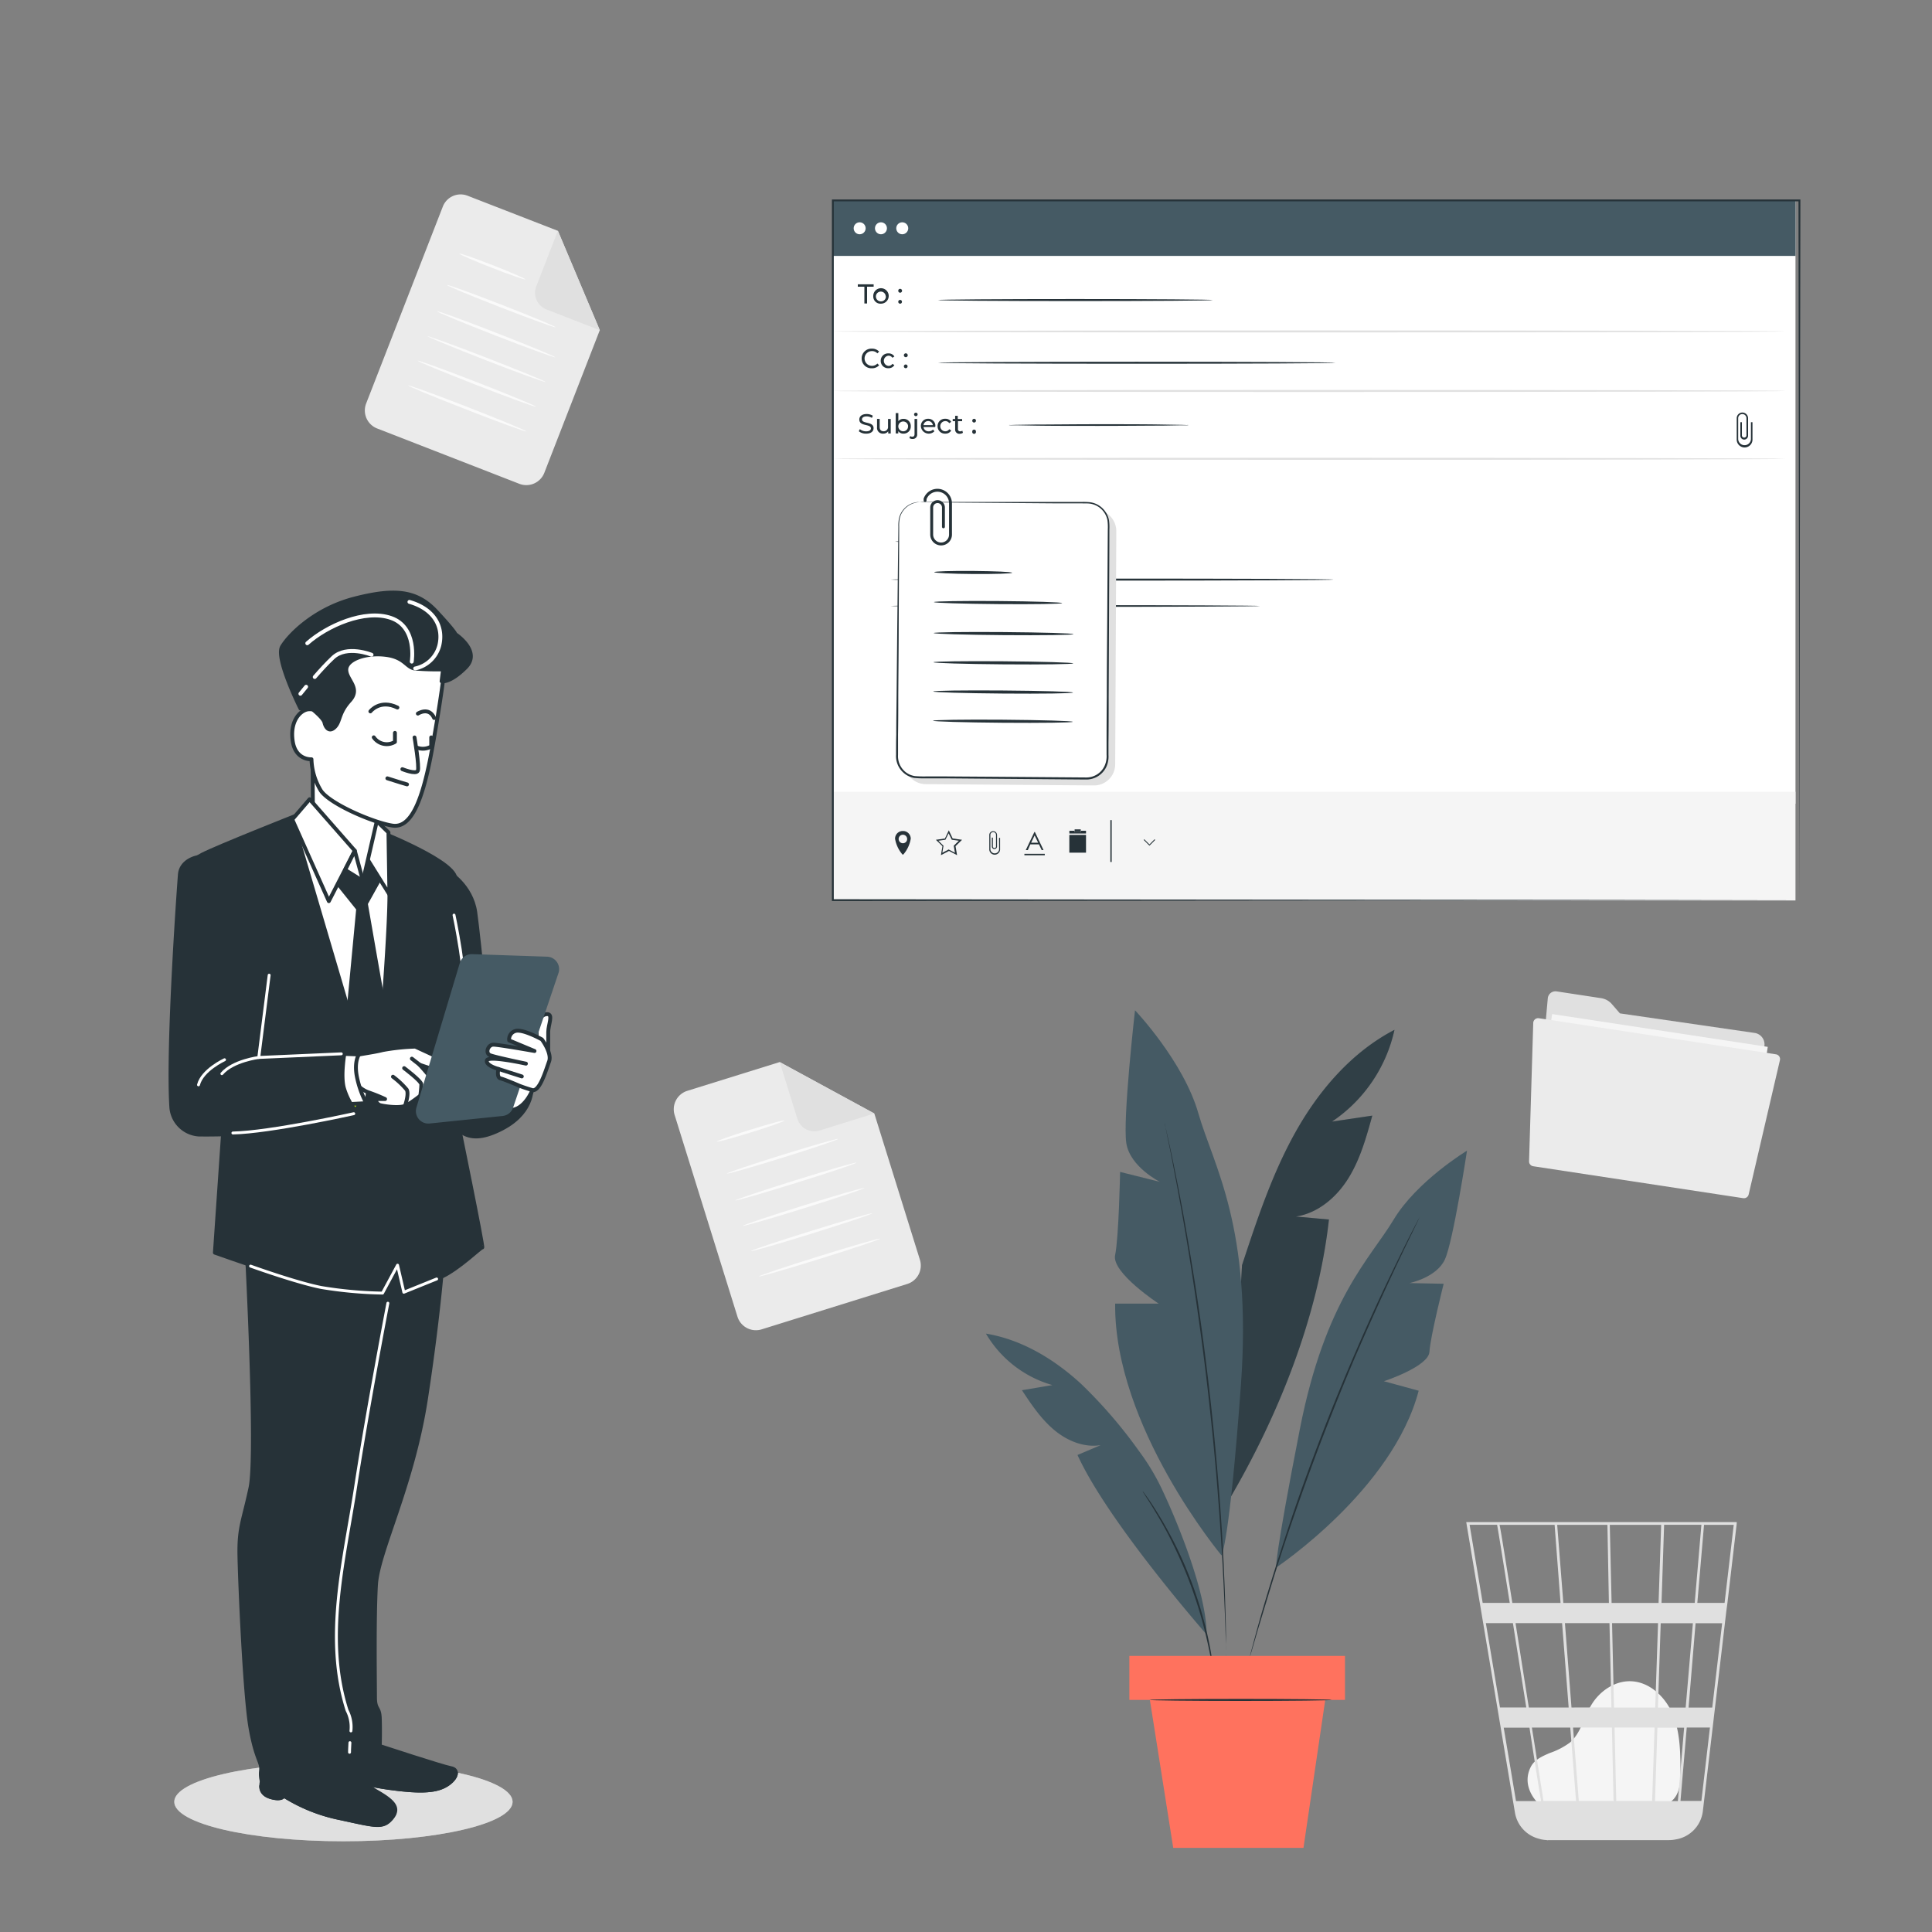 <svg xmlns="http://www.w3.org/2000/svg" viewBox="0 0 500 500"><rect x="0" y="0" width="500" height="500" fill="#808080" stroke="none"/><defs><style>.cls-1{fill:#f5f5f5;}.cls-2,.cls-5{fill:#e0e0e0;}.cls-3{fill:#ebebeb;}.cls-4{fill:#fafafa;}.cls-5{opacity:0.5;}.cls-14,.cls-6{fill:#263238;}.cls-10,.cls-18,.cls-6,.cls-7,.cls-8{stroke:#263238;}.cls-10,.cls-12,.cls-18,.cls-6,.cls-7,.cls-8,.cls-9{stroke-linecap:round;stroke-linejoin:round;}.cls-16,.cls-7{fill:#fff;}.cls-12,.cls-17,.cls-18,.cls-8,.cls-9{fill:none;}.cls-12,.cls-9{stroke:#fff;}.cls-18,.cls-9{stroke-width:0.75px;}.cls-10{fill:#c6ff00;}.cls-11{fill:#455a64;}.cls-13{opacity:0.3;}.cls-15{fill:#ff725e;}</style></defs><g id="Background_Complete" data-name="Background Complete"><path class="cls-1" d="M398.54,467.12c-1.49-1.28-4.83-5.34-2.26-10.07,1-1.74,3-2.59,4.76-3.36a19.22,19.22,0,0,0,5.23-2.7c2.83-2.41,3.61-6.41,5.49-9.62,2.15-3.69,6.18-6.46,10.43-6.26,4.88.22,8.94,4.2,10.78,8.73s1.91,9.58,1.94,14.48c0,2.71-.1,5.76-2.08,7.59s-4.6,1.71-7.08,1.63l-26.63-.82"/><path class="cls-2" d="M449.46,393.92h-70l12.61,75.2a8.4,8.4,0,0,0,6,6.69l.24.07c.21.05.41.12.63.16a8.23,8.23,0,0,0,1.42.17v.07l.34-.06h31.21a8.78,8.78,0,0,0,1.71-.17,8.42,8.42,0,0,0,7.08-7.35l6.08-51.81.28-2.06h0l2.4-20.52Zm-13.21,48h-7.18l.72-21.83h8.33Zm2.56-21.83h6.88l-2.56,21.83H437Zm-20.52,46-.44-19H428.2l-.63,19Zm-11.19-19h10.06l.43,19h-9Zm.78,19h-8.43c-.8-5.12-1.84-11.77-3-19h9.93Zm-1.18-24.19L405,420.06h11.53l.51,21.83Zm11,0-.5-21.83H429.1l-.73,21.83Zm-.62-27.06-.47-20.21h13.3l-.67,20.21Zm-.7,0H404.59L403,394.62H416Zm-12.51,0H391.39c-.44-2.79-.86-5.43-1.24-7.81-1.31-8.17-1.8-11.25-2.07-12.4h14.25Zm.4,5.23,1.7,21.83H395.66c-.35-2.22-.7-4.46-1.06-6.7l-2.38-15.13ZM395,441.89H388.2l-3.66-21.83h7Zm.83,5.23c1,6.56,2,13,3,19h-6.49l-3.18-19Zm32.48,19,.63-19h6.91l-1.62,19ZM430,414.83l.67-20.21h9.65l-1.73,20.21Zm-42.55-20.21c.28,1.46,1.55,9.41,3.27,20.21h-7l-3.39-20.21Zm52.87,71.46h-5.41l1.62-19h6Zm6-51.25h-7.05L441,394.62h7.69Z"/><path class="cls-3" d="M234.83,332.28l-37.76,11.77a5,5,0,0,1-6.2-3.25l-16.29-52.28a5,5,0,0,1,3.25-6.2l23.95-7.46,24.5,13.33,11.81,37.89A5,5,0,0,1,234.83,332.28Z"/><path class="cls-2" d="M201.78,274.86l4.59,14.71a4.6,4.6,0,0,0,5.76,3l14.15-4.41Z"/><path class="cls-4" d="M203,290c.06.19-3.8,1.56-8.63,3.06s-8.78,2.57-8.84,2.38,3.8-1.56,8.63-3.06S203,289.77,203,290Z"/><path class="cls-4" d="M216.89,294.76c.06.19-6.33,2.35-14.27,4.82s-14.43,4.33-14.49,4.14,6.33-2.35,14.27-4.82S216.83,294.57,216.89,294.76Z"/><path class="cls-4" d="M221.64,300.9c.06.19-6.91,2.53-15.56,5.22s-15.72,4.74-15.78,4.55,6.91-2.53,15.56-5.23S221.58,300.71,221.64,300.9Z"/><path class="cls-4" d="M223.69,307.45c.05.19-6.92,2.53-15.57,5.23s-15.72,4.73-15.78,4.54,6.91-2.53,15.57-5.23S223.63,307.26,223.69,307.45Z"/><path class="cls-4" d="M225.73,314c.06.19-6.91,2.53-15.57,5.23s-15.72,4.73-15.78,4.54,6.91-2.53,15.57-5.22S225.67,313.81,225.73,314Z"/><path class="cls-4" d="M227.77,320.56c.06.19-6.91,2.53-15.57,5.22s-15.72,4.74-15.78,4.55,6.91-2.53,15.57-5.23S227.71,320.37,227.77,320.56Z"/><path class="cls-3" d="M134.43,125.22,97.56,110.87a5,5,0,0,1-2.82-6.4l19.86-51a4.94,4.94,0,0,1,6.4-2.82l23.38,9.09,10.85,25.7-14.39,37A5,5,0,0,1,134.43,125.22Z"/><path class="cls-2" d="M144.38,59.71,138.8,74.08a4.6,4.6,0,0,0,2.62,6l13.81,5.38Z"/><path class="cls-4" d="M135.93,72.29c-.07.18-3.94-1.15-8.65-3s-8.47-3.46-8.4-3.65,3.94,1.15,8.66,3S136,72.1,135.93,72.29Z"/><path class="cls-4" d="M143.79,84.69c-.07.19-6.41-2.11-14.16-5.12s-14-5.61-13.91-5.8,6.41,2.11,14.17,5.13S143.86,84.51,143.79,84.69Z"/><path class="cls-4" d="M143.68,92.46c-.07.18-7-2.34-15.43-5.62s-15.24-6.1-15.17-6.29,7,2.33,15.43,5.62S143.75,92.27,143.68,92.46Z"/><path class="cls-4" d="M141.19,98.85c-.07.19-7-2.33-15.43-5.61S110.52,87.13,110.59,87s7,2.33,15.43,5.62S141.26,98.67,141.19,98.85Z"/><path class="cls-4" d="M138.7,105.25c-.07.19-7-2.33-15.43-5.62S108,93.53,108.1,93.35s7,2.33,15.43,5.61S138.78,105.07,138.7,105.25Z"/><path class="cls-4" d="M136.22,111.65c-.08.18-7-2.33-15.43-5.62s-15.25-6.1-15.18-6.29,7,2.33,15.44,5.62S136.29,111.46,136.22,111.65Z"/><path class="cls-2" d="M454.15,267.33a3,3,0,0,1,2.48,3.35c-.15,1-.29,2-.36,2.48l-3.39,22.31a2,2,0,0,1-2.22,1.64l-51.06-7.76a2,2,0,0,1-1.64-2.11l2.61-28.92a2,2,0,0,1,2.22-1.76l11.55,1.76a4.6,4.6,0,0,1,2.82,1.55l2.07,2.39Z"/><rect class="cls-1" x="398.82" y="266.48" width="56.44" height="34.06" transform="translate(47.49 -60.99) rotate(8.65)"/><path class="cls-3" d="M396.8,264.77l-1.08,35.77a1.26,1.26,0,0,0,1.06,1.28l54.38,8.27a1.26,1.26,0,0,0,1.4-1l8.08-34.7a1.25,1.25,0,0,0-1-1.53l-61.37-9.34A1.27,1.27,0,0,0,396.8,264.77Z"/><ellipse class="cls-2" cx="88.88" cy="466.31" rx="43.78" ry="10.21"/><ellipse class="cls-5" cx="88.88" cy="466.31" rx="43.78" ry="10.21"/><path class="cls-6" d="M116,225.59s6,3.5,7,10.5,3.9,37,3.9,37,10.28,4.94,10.6,7,.29,8.27-8.35,12.39-11.77.17-16.15-8.39S116,225.59,116,225.59Z"/><path class="cls-7" d="M137.78,282.13s-2,5.16-5.8,5.16-2.5-7.86-.59-9.77,3.94-3.58,6.94-.85S137.78,282.13,137.78,282.13Z"/><path class="cls-8" d="M125.34,275.37a8.34,8.34,0,0,0-5.86,6.64"/><path class="cls-7" d="M141.88,273.39v-6.28c0-1.91,1.37-4.65-.27-4.65s-2.73,2.19-2.73,3.56v3.55Z"/><path class="cls-6" d="M98.29,451.87s16.31,5.36,18.42,5.73,1.5,2.61-1,4.23-6.23,2.12-15.06.87-10.45-2.86-11.08-2.61-2.11,1.49-4.23.5-3.11-5-1-6.85S98.29,451.87,98.29,451.87Z"/><path class="cls-6" d="M118,458.85c-4.8,3.83-17.41,2.53-23.71.8a28,28,0,0,0-10.58-.84,3.73,3.73,0,0,0,1.65,1.78c2.12,1,3.61-.25,4.23-.5s2.24,1.37,11.08,2.61,12.57.75,15.06-.87C117.17,460.88,118,459.73,118,458.85Z"/><path class="cls-6" d="M87,455.73a72,72,0,0,0,10.33,7.84c4.6,2.62,6.22,4.36,4,7s-4,2-13.19,0a43.39,43.39,0,0,1-14.68-5.85s-.38,1.25-3.36.38-2.74-3.24-2-5.23S78.38,451.63,87,455.73Z"/><path class="cls-6" d="M101.28,470.54a4.41,4.41,0,0,0,.75-1.15,9.59,9.59,0,0,1-4.4,1.2c-3.65,0-15.18-3.57-19.87-6.25-3.86-2.21-8.61-2.15-10.18-2.06,0,1.2.67,2.26,2.47,2.79,3,.87,3.36-.38,3.36-.38a43.39,43.39,0,0,0,14.68,5.85C97.3,472.53,99,473.15,101.28,470.54Z"/><path class="cls-6" d="M114.72,324.44s-1,14.94-4.48,37.58S97.8,401.6,97.3,410.19s-.25,25.51-.25,29,1.12,2.37,1.24,5.48,0,7.21,0,7.21A42.85,42.85,0,0,1,92,454.36a28.27,28.27,0,0,1-3.74.75s.5,1-2.11-5.35-3.73-17.42-3.73-28.25,4.72-30.12,6.47-41.07,6.72-38.95,7.21-44.8a58.81,58.81,0,0,1,2.37-11.57,34.22,34.22,0,0,0,9.46,0C112.85,323.32,114.72,324.44,114.72,324.44Z"/><path class="cls-6" d="M63.82,322.7s2.87,53.64,1,62.35-3,10.2-2.86,17.54,1.37,36.09,2.86,44.56,3,8.83,2.74,11.07.49,3.86,1,4.23.38,1.87,7.22-.62a137.71,137.71,0,0,0,12.82-5.48,51.34,51.34,0,0,0,.37-7.84c0-5.84-3-10.2-3-14.68s-1-24.64,2.74-38.7S97.3,350.82,98.54,342s1.75-13.82,1.75-13.82a75.9,75.9,0,0,1-19.54-2.86c-10.58-3-17.18-4.6-17.42-3.73A.85.85,0,0,0,63.82,322.7Z"/><path class="cls-9" d="M90.56,451c-.1,1.46-.1,2.49-.1,2.49"/><path class="cls-9" d="M100.38,337.27s-5.29,27.63-8.3,47.23-8.28,39.21-2.26,58.14a9.3,9.3,0,0,1,1,5.32"/><path class="cls-6" d="M76.87,211s-20.5,8.1-24.61,10.22-4.78,6-4.9,8.73,11.1,52.64,11.1,52.64l-2.85,41.6s28.25,10.08,34.1,10.33,10.2.25,10.2.25l3-7.34,1.62,7s5.1-1.87,9.7-4,10.21-7.71,10.58-7.59-6.47-33.22-6.47-33.22,1-58.08-.6-62.81-21.51-12.38-21.51-12.38-7.26-.6-11.37-1.22S78,210.38,76.87,211Z"/><path class="cls-9" d="M64.85,327.67s11.7,4.22,18.28,5.53A106.85,106.85,0,0,0,99,334.65l3.89-7.22,1.62,7L113,331"/><path class="cls-9" d="M117.5,236.83s3.36,15.49,2.84,24.53"/><path class="cls-7" d="M84.85,213.19c-4.1-.63-7.09-1-8.21-.38l-.65.41,14.22,48.25,5.1,7.72,4.1-11.58s1.37-18.17,1.37-26.13a133.88,133.88,0,0,0-.84-13.87c-2-.89-3.26-1.44-3.26-1.44A115.3,115.3,0,0,0,84.85,213.19Z"/><path class="cls-6" d="M86.1,227l6.59,8.21-2.48,26.26,5.1,7.72s3.61-11.7,3.61-11.33-4.23-24-4.23-24l4.23-7.59-4.61-8.58Z"/><polygon class="cls-7" points="94.81 221.9 100.78 231.48 100.53 215.43 96.18 211.19 94.81 221.9"/><path class="cls-7" d="M80.87,192.4s.13,19.67.13,20.54S93.94,228,93.94,228L99,206.09S89.33,203,86.6,199,81.49,191.53,80.87,192.4Z"/><polygon class="cls-7" points="80.13 206.84 91.82 220.16 85.1 233.22 75.64 212.07 80.13 206.84"/><polygon class="cls-7" points="91.82 220.16 93.94 228 89.33 225.13 91.82 220.16"/><polygon class="cls-7" points="94.79 285.5 94.87 284.98 95.69 279.75 91.18 280.71 94.79 285.5"/><polygon class="cls-10" points="92.03 287.49 93.14 285.39 90.52 285.61 92.03 287.49"/><path class="cls-7" d="M90.35,273.53c.5-.44,6.23-1.11,8.68-1.77a55.83,55.83,0,0,1,8.45-.89L119,276.2s1.56.89-.44,1.56-10-2.22-10-2.22,3.56,3.78,3.56,4.67-5.56,5.33-7.34,6-5.78,0-6.45-.22-1.78-1.56-.22-1.56h1.55a44.94,44.94,0,0,0-4.44-1.78,8.28,8.28,0,0,1-3.12-2.22H89.24S87.91,275.76,90.35,273.53Z"/><path class="cls-8" d="M104.59,276.43s4.45,3.33,4.45,4.22-.23,2.67-.23,2.67"/><path class="cls-8" d="M101.7,278.65a21.06,21.06,0,0,1,3.55,3.34c.67,1.11-.44,4.22-.44,4.22"/><line class="cls-8" x1="108.59" y1="275.54" x2="106.59" y2="273.98"/><path class="cls-7" d="M88.33,272.73l4.57.16s-1.31,1.8-.54,5.74a25.63,25.63,0,0,0,2.43,6.87l-5.45.29S83.46,278.75,88.33,272.73Z"/><path class="cls-6" d="M69.75,247.57,67,273.67l22.14-1.06s-1,5.69-.16,8.9a17.67,17.67,0,0,0,3.08,6,78.17,78.17,0,0,1-20.19,5.11,171.62,171.62,0,0,1-20.38,1,7.64,7.64,0,0,1-7.16-7.13c-1-16,2-57.5,2.23-60.26.34-3.45,4.28-4.72,6.27-4.49s8.66,4.76,11.19,10.65"/><polyline class="cls-9" points="69.66 252.37 66.97 273.67 88.33 272.73"/><path class="cls-9" d="M67,273.67s-6.7.83-9.58,4.2"/><path class="cls-9" d="M58.11,274.26s-5.77,2.65-6.74,6.5"/><path class="cls-9" d="M91.55,288.22s-21.65,4.81-31.28,5"/><path class="cls-7" d="M114.94,173.77s-.7,6.7-3.11,20-5.37,20.66-10.29,19.89-16.07-5.55-18.48-9a16.47,16.47,0,0,1-2.45-8.16s-4.1.28-4.85-4.66,1.64-7.67,3.63-8.2,5.89,1.69,6.79-2.57-3-8.12-.06-10.89,10.28-3.71,17-2.37a28.78,28.78,0,0,1,11.55,5.37Z"/><path class="cls-8" d="M102.21,189.67V192a4.08,4.08,0,0,1-5.48-1.18"/><path class="cls-8" d="M111.6,190.84v2.34a4.28,4.28,0,0,1-3.63.33"/><path class="cls-8" d="M105.34,203s-2.74-.79-5.09-1.57"/><path class="cls-8" d="M107.28,190.85s1.29,7.57.85,8.62-4-.41-4-.41"/><path class="cls-8" d="M95.85,184.11s2.48-3.22,7-1"/><path class="cls-8" d="M108.14,184.68s2.87-1.88,4.22,1.14"/><path class="cls-11" d="M119,249.23l-11.23,37.4a3.22,3.22,0,0,0,3.42,4.13l18.9-1.95a3.21,3.21,0,0,0,2.71-2.18l11.73-34.79a3.22,3.22,0,0,0-2.94-4.25l-19.4-.66A3.22,3.22,0,0,0,119,249.23Z"/><path class="cls-7" d="M140.24,269s-4.91-2.73-6.82-2.19a2.23,2.23,0,0,0-1.64,2.46l6.55,2.73s-9.28-1.64-10.65-1.64-2.18,2.19-.82,2.74h0c1.46.56,9.25,2.17,9.25,2.17s-9.84-2.18-10.11-.82,3,2.19,3,2.19-.55,2.18.54,2.45,4.92,1.92,4.92,1.92,1.36.54,3.27,1.09,3.56-5.19,4.37-7.38S140.24,269,140.24,269Z"/><line class="cls-7" x1="129.05" y1="276.67" x2="135.05" y2="278.58"/><path class="cls-6" d="M80.71,183.41s3,2.38,3.26,3.57,1.19,2.67,2.68,1.19.89-3.57,3.86-6.84-.89-5.34-.89-8,5-4.46,10.1-3.86,5.35,3.27,7.73,3.56a69.62,69.62,0,0,0,7.21.2l-.38,3.07s2.08.6,6.24-3.56-2.67-8.62-2.67-8.62,0-.59-5-5.94-10.7-5.94-21.1-3.27S74.76,164.4,73,167.37s4.76,16,4.76,16Z"/><path class="cls-12" d="M107.45,173a8.17,8.17,0,0,0,6.24-5.94c1.19-5-1.49-9.51-7.73-11.29"/><path class="cls-12" d="M106.56,171.23s1.48-8.91-5.35-11.29S84.57,162,79.52,166.48"/><path class="cls-12" d="M79.23,177.73c-.91,1.09-1.49,1.82-1.49,1.82"/><path class="cls-12" d="M96.16,169.45s-6.42-2.63-10,.76c-1.52,1.42-3.23,3.29-4.71,5"/></g><g id="Plant"><path class="cls-11" d="M360.89,266.52c-11,5.72-19.49,15.56-25.57,26.39s-10,22.72-13.89,34.52L318,388.28c12.84-21.83,23.14-47.5,25.93-72.67l-8.55-.77c5.73-.87,10.54-5,13.6-9.94s4.63-10.59,6.17-16.18l-10.43,1.55A38.6,38.6,0,0,0,360.89,266.52Z"/><g class="cls-13"><path d="M360.89,266.52c-11,5.72-19.49,15.56-25.57,26.39s-10,22.72-13.89,34.52L318,388.28c12.84-21.83,23.14-47.5,25.93-72.67l-8.55-.77c5.73-.87,10.54-5,13.6-9.94s4.63-10.59,6.17-16.18l-10.43,1.55A38.6,38.6,0,0,0,360.89,266.52Z"/></g><path class="cls-11" d="M316.13,402.54s-27.85-33.34-27.53-65.17h11.25s-12.22-8-11.26-12.54,1.29-21.54,1.29-21.54l10.29,2.57s-7.71-3.86-8.68-10,2.25-34.4,2.25-34.4,12.54,13.18,16.4,26.68,14,29.26,11,70.42S316.13,402.54,316.13,402.54Z"/><path class="cls-11" d="M330.26,405.69s30.18-20.1,36.89-45.77l-9-2.46s11.58-3.79,11.79-7.62,3.68-17.6,3.68-17.6l-8.84-.18s7-1.42,9.16-6.12,5.72-28.15,5.72-28.15-13,7.86-19,17.87-17.65,20.46-24.26,54.2S330.26,405.69,330.26,405.69Z"/><path class="cls-14" d="M301.35,290.56a1.87,1.87,0,0,1,.1.34c.06.26.14.6.25,1l.88,4c.38,1.72.83,3.82,1.32,6.27s1.07,5.25,1.64,8.34c1.19,6.18,2.45,13.58,3.75,21.8s2.51,17.3,3.62,26.84,1.94,18.66,2.6,27,1.07,15.79,1.32,22.08c.16,3.15.23,6,.31,8.49s.13,4.66.14,6.42,0,3.09.05,4.05c0,.44,0,.79,0,1.06a1.35,1.35,0,0,1,0,.35,3.23,3.23,0,0,1,0-.35c0-.27,0-.62,0-1.06,0-.95-.08-2.31-.14-4.05s-.12-3.91-.23-6.41-.21-5.34-.39-8.48c-.29-6.29-.79-13.76-1.43-22.06s-1.54-17.4-2.63-26.94-2.36-18.6-3.59-26.83-2.49-15.61-3.63-21.8c-.54-3.1-1.1-5.89-1.56-8.35s-.88-4.57-1.24-6.29-.6-3-.79-4c-.08-.43-.14-.77-.19-1A2,2,0,0,1,301.35,290.56Z"/><path class="cls-11" d="M312.27,423S286.78,394,278.86,376.55l6-2.55c-4.34.71-8.77-1.15-12.13-4s-5.83-6.54-8.25-10.21l7.88-1.33a29.25,29.25,0,0,1-17.2-13.32c9.29,1.53,17.69,6.63,24.62,13a123,123,0,0,1,14.91,17.28,58.28,58.28,0,0,1,5.8,9.53C304.75,393.84,312.29,412.34,312.27,423Z"/><path class="cls-14" d="M367.55,314.63a1.23,1.23,0,0,1-.12.29l-.39.84L365.49,319c-1.37,2.78-3.31,6.82-5.65,11.83s-5.06,11-8,17.73-5.95,14.16-9,22-5.76,15.45-8.16,22.37-4.4,13.19-6,18.47S325.75,421,324.89,424l-1,3.42-.27.89a1.27,1.27,0,0,1-.11.29,1.29,1.29,0,0,1,.06-.31c.05-.23.13-.52.22-.9.22-.82.53-2,.92-3.44.8-3,2-7.3,3.62-12.6s3.6-11.59,5.94-18.53,5.09-14.51,8.13-22.39,6.14-15.32,9.05-22,5.67-12.7,8.07-17.7,4.37-9,5.79-11.76l1.64-3.17c.19-.33.33-.6.44-.81S367.54,314.62,367.55,314.63Z"/><path class="cls-14" d="M314.43,435.36a2.64,2.64,0,0,1-.12-.53c-.07-.41-.15-.92-.25-1.54-.19-1.33-.52-3.26-1-5.62s-1.11-5.17-1.95-8.24-1.92-6.41-3.21-9.86-2.72-6.64-4.1-9.51-2.76-5.4-4-7.48-2.23-3.74-3-4.87l-.83-1.32a2.67,2.67,0,0,1-.26-.48s.14.14.35.42l.91,1.26c.79,1.1,1.86,2.74,3.12,4.81s2.66,4.58,4.1,7.44,2.85,6.1,4.16,9.55,2.34,6.82,3.18,9.91,1.44,5.91,1.85,8.3.7,4.32.83,5.66c.06.63.11,1.14.16,1.55A2.3,2.3,0,0,1,314.43,435.36Z"/><rect class="cls-15" x="292.28" y="428.55" width="55.8" height="11.38"/><polygon class="cls-15" points="297.59 439.94 303.63 478.22 337.34 478.22 342.97 439.94 297.59 439.94"/><path class="cls-14" d="M344.65,439.94c0,.14-10.55.26-23.57.26s-23.58-.12-23.58-.26,10.56-.26,23.58-.26S344.65,439.79,344.65,439.94Z"/></g><g id="Screen"><rect class="cls-16" x="215.5" y="51.93" width="249.17" height="156.07"/><rect class="cls-11" x="215.5" y="51.93" width="249.17" height="14.3"/><rect class="cls-1" x="215.41" y="204.9" width="249.26" height="28.14"/><polygon class="cls-17" points="248.16 217.53 246.33 217.27 245.51 215.61 244.69 217.27 242.86 217.53 244.18 218.82 244.17 218.91 243.87 220.65 245.51 219.78 247.14 220.65 246.83 218.82 246.9 218.76 248.16 217.53"/><path class="cls-17" d="M233.67,216a1.1,1.1,0,1,0,1.1,1.09A1.09,1.09,0,0,0,233.67,216Z"/><path class="cls-14" d="M266.65,218.52h2.23l.7,1.46h.48l-2.23-4.66h-.13L265.47,220H266Zm1.11-2.32.91,1.89h-1.81Z"/><rect class="cls-14" x="265.11" y="220.97" width="5.28" height="0.37"/><path class="cls-14" d="M233.85,215.06h-.36a2,2,0,0,0-1.85,2,8.36,8.36,0,0,0,1.85,4s.14.25.36,0a8.26,8.26,0,0,0,1.85-4A2,2,0,0,0,233.85,215.06Zm-.18,3.17a1.1,1.1,0,1,1,1.1-1.1A1.09,1.09,0,0,1,233.67,218.23Z"/><path class="cls-14" d="M258.57,219.72a1.13,1.13,0,0,1-2.26,0v-3.65a.73.73,0,1,1,1.46,0v3.09h0a.42.42,0,0,1-.4.33.44.44,0,0,1-.41-.33v-2.39h-.27v2.28h0v.11h0a.68.68,0,0,0,.67.58.69.69,0,0,0,.67-.58h0v-.06s0,0,0,0h0v-3h0a1,1,0,0,0-2,0h0v3.81h0a1.4,1.4,0,0,0,2.79,0h0v-3.07h-.27Z"/><path class="cls-14" d="M246.55,217l-1-2.11-1,2.11-2.34.34,1.69,1.65-.39,2.33,2.09-1.1,2.09,1.1-.4-2.33,1.69-1.65Zm.59,3.7-1.63-.86-1.64.86.3-1.74v-.09l-1.32-1.29,1.83-.26.82-1.66.82,1.66,1.83.26-1.26,1.23-.07.06Z"/><path class="cls-14" d="M287.7,212.24h-.34v10.84h.34Zm-.17,10.84v0Z"/><rect class="cls-14" x="276.74" y="216.07" width="4.32" height="4.6"/><polygon class="cls-14" points="278.11 215 278.11 215.35 279.7 215.35 279.7 215 281.06 215 281.06 215.71 276.75 215.71 276.75 215 278.11 215"/><rect class="cls-14" x="278.11" y="214.64" width="1.59" height="0.35"/><rect class="cls-14" x="278.11" y="215" width="1.59" height="0.35"/><polygon class="cls-14" points="297.48 218.54 298.8 217.21 298.96 217.37 297.48 218.86 295.99 217.37 296.15 217.21 297.48 218.54"/><path class="cls-14" d="M450.93,106.76a1.48,1.48,0,0,0-1.47,1.42h0v5.58h0a2,2,0,0,0,4.08,0h0v-4.5h-.4v4.31a1.65,1.65,0,0,1-3.3,0v-5.34a1.07,1.07,0,1,1,2.14,0v4.53h0a.6.6,0,0,1-1.18,0v-3.49h-.4v3.33h0v.16h0a1,1,0,0,0,2,0h0v-.09s0,0,0-.08h0v-4.41h0A1.48,1.48,0,0,0,450.93,106.76Z"/><path class="cls-14" d="M223.7,74.2H222v-.62h4.1v.62h-1.7v4.34h-.7Z"/><path class="cls-14" d="M226,76.66a2,2,0,1,1,2,1.93A1.86,1.86,0,0,1,226,76.66Zm3.22,0A1.27,1.27,0,1,0,228,78,1.24,1.24,0,0,0,229.26,76.66Z"/><path class="cls-14" d="M232.47,75.23a.47.47,0,0,1,.48-.48.49.49,0,0,1,0,1A.48.48,0,0,1,232.47,75.23Zm0,2.87a.47.47,0,0,1,.48-.48.46.46,0,0,1,.47.48.47.47,0,0,1-.47.49A.48.48,0,0,1,232.47,78.1Z"/><path class="cls-14" d="M223,92.77a2.51,2.51,0,0,1,2.63-2.54,2.46,2.46,0,0,1,1.89.77l-.46.45a1.85,1.85,0,0,0-1.4-.59,1.91,1.91,0,1,0,0,3.82,1.86,1.86,0,0,0,1.4-.6l.46.45a2.48,2.48,0,0,1-1.9.78A2.51,2.51,0,0,1,223,92.77Z"/><path class="cls-14" d="M227.93,93.37a1.88,1.88,0,0,1,2-1.91,1.67,1.67,0,0,1,1.53.8l-.51.33a1.2,1.2,0,0,0-1-.54,1.33,1.33,0,0,0,0,2.65,1.2,1.2,0,0,0,1-.54l.51.33a1.69,1.69,0,0,1-1.53.8A1.88,1.88,0,0,1,227.93,93.37Z"/><path class="cls-14" d="M233.92,91.94a.48.48,0,1,1,1,0,.48.48,0,1,1-1,0Zm0,2.87a.48.48,0,1,1,.48.48A.48.48,0,0,1,233.92,94.81Z"/><path class="cls-14" d="M222.26,111.61l.26-.55a2.58,2.58,0,0,0,1.64.57c.86,0,1.23-.33,1.23-.77,0-1.21-3-.44-3-2.29,0-.76.6-1.42,1.9-1.42a3,3,0,0,1,1.6.44l-.24.57a2.52,2.52,0,0,0-1.36-.4c-.84,0-1.21.35-1.21.78,0,1.22,3,.46,3,2.28,0,.76-.61,1.41-1.92,1.41A2.94,2.94,0,0,1,222.26,111.61Z"/><path class="cls-14" d="M230.52,108.42v3.76h-.65v-.57a1.51,1.51,0,0,1-1.27.61,1.48,1.48,0,0,1-1.62-1.64v-2.16h.68v2.08c0,.74.37,1.11,1,1.11a1.11,1.11,0,0,0,1.16-1.25v-1.94Z"/><path class="cls-14" d="M235.71,110.3a1.83,1.83,0,0,1-1.9,1.92,1.56,1.56,0,0,1-1.34-.64v.6h-.66v-5.27h.68V109a1.62,1.62,0,0,1,1.32-.6A1.83,1.83,0,0,1,235.71,110.3Zm-.69,0a1.27,1.27,0,1,0-1.27,1.32A1.24,1.24,0,0,0,235,110.3Z"/><path class="cls-14" d="M235.35,113.37l.22-.53a.81.81,0,0,0,.55.18c.36,0,.56-.23.56-.66v-3.94h.68v3.93a1.12,1.12,0,0,1-1.2,1.25A1.36,1.36,0,0,1,235.35,113.37Zm1.21-6.12a.44.44,0,0,1,.46-.44.43.43,0,0,1,.46.43.46.46,0,0,1-.92,0Z"/><path class="cls-14" d="M242,110.52h-3a1.28,1.28,0,0,0,1.37,1.1,1.41,1.41,0,0,0,1.08-.45l.38.44a2.05,2.05,0,0,1-3.51-1.31,1.84,1.84,0,0,1,1.89-1.92,1.81,1.81,0,0,1,1.86,1.94A1.5,1.5,0,0,1,242,110.52Zm-3-.49h2.42a1.22,1.22,0,0,0-2.42,0Z"/><path class="cls-14" d="M242.65,110.3a1.88,1.88,0,0,1,2-1.92,1.69,1.69,0,0,1,1.53.8l-.52.34a1.17,1.17,0,0,0-1-.54,1.32,1.32,0,0,0,0,2.64,1.17,1.17,0,0,0,1-.54l.52.33a1.68,1.68,0,0,1-1.53.81A1.88,1.88,0,0,1,242.65,110.3Z"/><path class="cls-14" d="M249.21,112a1.34,1.34,0,0,1-.82.26,1.08,1.08,0,0,1-1.2-1.18V109h-.63v-.56h.63v-.83h.68v.83H249V109h-1.08v2a.55.55,0,0,0,.59.63.91.91,0,0,0,.54-.17Z"/><path class="cls-14" d="M251.62,108.86a.48.48,0,1,1,.48.49A.47.47,0,0,1,251.62,108.86Zm0,2.87a.48.48,0,1,1,.95,0,.48.48,0,1,1-.95,0Z"/><path class="cls-14" d="M313.88,77.65c0,.15-15.92.26-35.56.26s-35.57-.11-35.57-.26,15.92-.26,35.57-.26S313.88,77.51,313.88,77.65Z"/><path class="cls-14" d="M345.64,93.88c0,.15-23,.26-51.44.26s-51.45-.11-51.45-.26,23-.26,51.45-.26S345.64,93.74,345.64,93.88Z"/><path class="cls-14" d="M307.6,110a1.54,1.54,0,0,1-.47.06l-1.36,0-5,.09c-4.21,0-10,.07-16.42.07s-12.22,0-16.43-.07l-5-.09-1.36,0a1.54,1.54,0,0,1-.47-.06,2.65,2.65,0,0,1,.47,0l1.36-.05,5-.08c4.21,0,10-.08,16.43-.08s12.21,0,16.42.08l5,.08,1.36.05A2.65,2.65,0,0,1,307.6,110Z"/><path class="cls-2" d="M462,118.74c0,.15-55.18.26-123.24.26s-123.24-.11-123.24-.26,55.17-.26,123.24-.26S462,118.6,462,118.74Z"/><path class="cls-2" d="M462,101.18c0,.14-55.2.26-123.28.26s-123.29-.12-123.29-.26,55.19-.26,123.29-.26S462,101,462,101.18Z"/><path class="cls-2" d="M462,85.77c0,.14-55.18.26-123.24.26s-123.24-.12-123.24-.26,55.17-.26,123.24-.26S462,85.62,462,85.77Z"/><path class="cls-14" d="M248.59,140.17a70.05,70.05,0,0,1-8.47.26,70.16,70.16,0,0,1-8.48-.26,67.78,67.78,0,0,1,8.48-.26A67.68,67.68,0,0,1,248.59,140.17Z"/><path class="cls-14" d="M345.1,150c0,.14-25.66.26-57.3.26s-57.29-.12-57.29-.26,25.65-.26,57.29-.26S345.1,149.83,345.1,150Z"/><path class="cls-14" d="M326.09,156.83c0,.12-21.4.22-47.79.22s-47.79-.1-47.79-.22,21.39-.22,47.79-.22S326.09,156.71,326.09,156.83Z"/><circle class="cls-16" cx="222.48" cy="59.08" r="1.55"/><circle class="cls-16" cx="227.99" cy="59.08" r="1.55"/><circle class="cls-16" cx="233.5" cy="59.08" r="1.55"/><path class="cls-14" d="M465.67,233c0-1.74-.09-71.29-.22-181.11l.22.21-250.15,0h0l.26-.26c0,64.93,0,126.51,0,181.11l-.24-.23,250.17.23-250.17.24h-.24V233c0-54.6,0-116.18,0-181.11v-.26h.28l250.15,0h.21v.21C465.75,161.75,465.67,231.3,465.67,233Z"/></g><g id="Character"><path class="cls-2" d="M240.1,131.71a5.47,5.47,0,0,0-5.5,5.41l-.47,60.31a5.47,5.47,0,0,0,5.41,5.5l43.57.34a5.47,5.47,0,0,0,5.5-5.41l.29-60.34a5.58,5.58,0,0,0-5.56-5.62Z"/><path class="cls-2" d="M264,150c0,.22-4.51.36-10.08.32s-10.08-.26-10.08-.48,4.52-.36,10.09-.31S264,149.81,264,150Z"/><path class="cls-2" d="M276.9,157.88c0,.22-7.44.34-16.6.26s-16.58-.3-16.58-.52,7.43-.34,16.59-.27S276.9,157.66,276.9,157.88Z"/><path class="cls-2" d="M279.82,165.92c0,.22-8.1.33-18.09.25s-18.08-.32-18.08-.54,8.1-.33,18.09-.25S279.82,165.7,279.82,165.92Z"/><path class="cls-2" d="M279.76,173.48c0,.22-8.1.33-18.08.25s-18.09-.32-18.09-.54,8.1-.33,18.09-.25S279.76,173.26,279.76,173.48Z"/><path class="cls-2" d="M279.7,181c0,.22-8.1.33-18.08.25s-18.09-.32-18.09-.54,8.1-.33,18.09-.25S279.7,180.82,279.7,181Z"/><path class="cls-2" d="M279.64,188.6c0,.22-8.1.33-18.08.25s-18.09-.32-18.08-.53,8.09-.34,18.08-.26S279.64,188.38,279.64,188.6Z"/><path class="cls-16" d="M238.08,129.91a5.45,5.45,0,0,0-5.49,5.41l-.48,60.31a5.47,5.47,0,0,0,5.41,5.5l43.58.34a5.45,5.45,0,0,0,5.49-5.41l.3-60.35a5.59,5.59,0,0,0-5.56-5.61Z"/><path class="cls-14" d="M238.08,129.91s.22,0,.63,0l1.83,0,7.05,0,25.93,0h6.37a17,17,0,0,1,2.24.07,5.72,5.72,0,0,1,3.92,2.41,5.55,5.55,0,0,1,.95,2.23,13.18,13.18,0,0,1,.1,2.42c0,6.44-.05,13.32-.08,20.55s-.06,14.83-.1,22.71c0,3.93,0,7.94-.05,12,0,1,0,2,0,3.07a6.41,6.41,0,0,1-.56,3.11,5.72,5.72,0,0,1-5.23,3.26l-24.39-.2-11.59-.1-5.62,0a26.58,26.58,0,0,1-2.8-.1,5.46,5.46,0,0,1-2.58-1.13,5.74,5.74,0,0,1-2.2-4.88c0-1.77,0-3.51.05-5.22,0-3.43.06-6.76.09-10,.06-6.44.12-12.43.17-17.91.12-10.93.22-19.78.29-25.92a9.51,9.51,0,0,1,.17-2.17,5.43,5.43,0,0,1,.77-1.76,5.53,5.53,0,0,1,2.26-1.94,5.45,5.45,0,0,1,1.78-.47,4.14,4.14,0,0,1,.62,0,6.07,6.07,0,0,0-2.35.58,5.41,5.41,0,0,0-2.18,1.92,5.12,5.12,0,0,0-.72,1.72,9.63,9.63,0,0,0-.15,2.13c0,6.14-.07,15-.12,25.93,0,5.47-.07,11.47-.11,17.9,0,3.22,0,6.55-.06,10,0,1.72,0,3.46,0,5.22a5.3,5.3,0,0,0,2,4.51,5.1,5.1,0,0,0,2.37,1,26.86,26.86,0,0,0,2.72.09l5.62,0,11.6.08,24.38.19a5.18,5.18,0,0,0,4.76-3,6,6,0,0,0,.52-2.89c0-1,0-2,0-3.06q0-6.09.06-12c0-7.87.09-15.47.13-22.7s.09-14.11.13-20.55a13.92,13.92,0,0,0-.09-2.35,5.31,5.31,0,0,0-.87-2.06,5.37,5.37,0,0,0-3.64-2.26c-.7-.09-1.45-.05-2.18-.07h-2.17l-4.2,0-25.93-.2-7.05-.08-1.83,0Z"/><path class="cls-14" d="M261.94,148.23c0,.22-4.52.36-10.09.32s-10.07-.26-10.07-.48,4.51-.36,10.08-.31S261.94,148,261.94,148.23Z"/><path class="cls-14" d="M274.88,156.08c0,.22-7.43.34-16.59.26s-16.59-.3-16.59-.52,7.43-.34,16.6-.27S274.88,155.86,274.88,156.08Z"/><path class="cls-14" d="M277.81,164.12c0,.22-8.1.33-18.09.25s-18.08-.32-18.08-.54,8.1-.33,18.09-.25S277.81,163.9,277.81,164.12Z"/><path class="cls-14" d="M277.75,171.68c0,.22-8.1.33-18.09.25s-18.08-.32-18.08-.54,8.1-.33,18.09-.25S277.75,171.46,277.75,171.68Z"/><path class="cls-14" d="M277.69,179.24c0,.22-8.1.33-18.09.25s-18.08-.32-18.08-.54,8.1-.33,18.09-.25S277.69,179,277.69,179.24Z"/><path class="cls-14" d="M277.63,186.8c0,.22-8.1.33-18.09.25s-18.08-.32-18.08-.53,8.1-.34,18.09-.26S277.63,186.58,277.63,186.8Z"/><path class="cls-18" d="M244.16,136.34v-5a1.52,1.52,0,0,0-1.52-1.52h0a1.52,1.52,0,0,0-1.52,1.52v7a2.44,2.44,0,0,0,2.44,2.44h0a2.43,2.43,0,0,0,2.43-2.44v-8.07a3.39,3.39,0,0,0-3.39-3.39h0a3.39,3.39,0,0,0-3.19,2.25v.4"/></g></svg>
